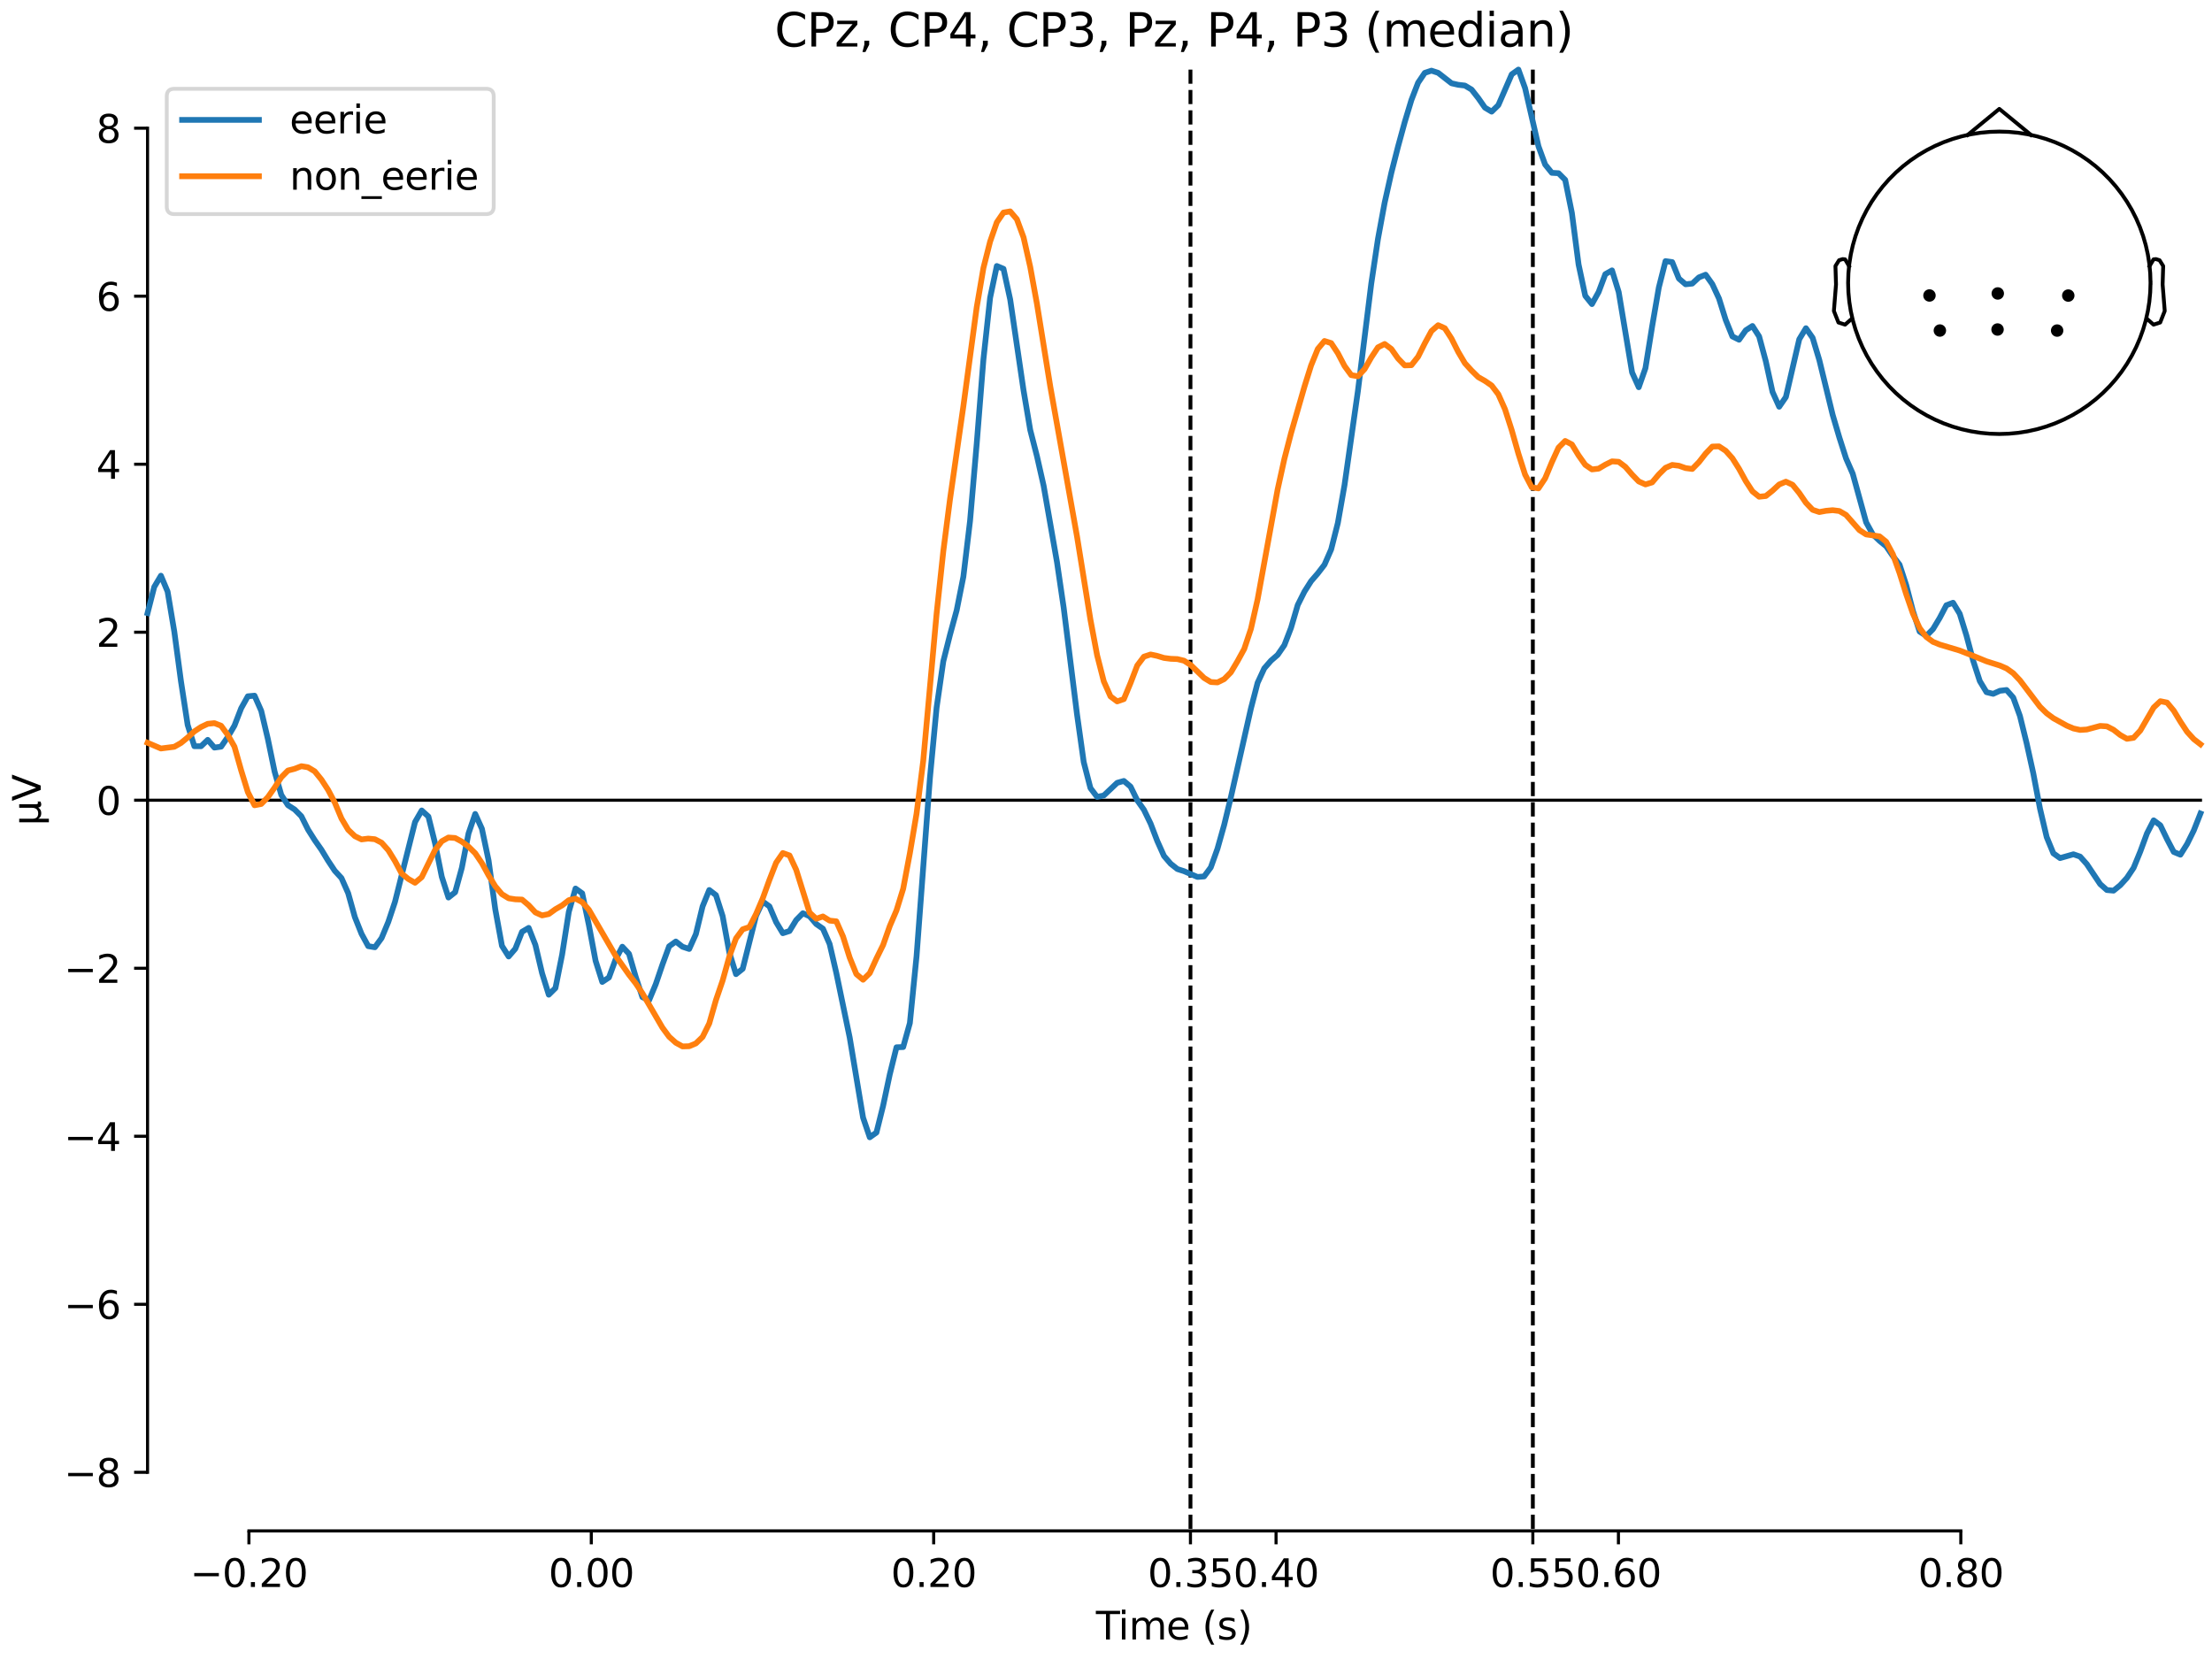 <?xml version="1.0" encoding="utf-8" standalone="no"?>
<!DOCTYPE svg PUBLIC "-//W3C//DTD SVG 1.1//EN"
  "http://www.w3.org/Graphics/SVG/1.1/DTD/svg11.dtd">
<svg xmlns:xlink="http://www.w3.org/1999/xlink" width="576pt" height="432pt" viewBox="0 0 576 432" xmlns="http://www.w3.org/2000/svg" version="1.1">
 <defs>
  <style type="text/css">*{stroke-linejoin: round; stroke-linecap: butt}</style>
 </defs>
 <g id="figure_1">
  <g id="patch_1">
   <path d="M 0 432 
L 576 432 
L 576 0 
L 0 0 
z
" style="fill: #ffffff"/>
  </g>
  <g id="axes_1">
   <g id="patch_2">
    <path d="M 38.421 398.644 
L 573 398.644 
L 573 18.118 
L 38.421 18.118 
L 38.421 398.644 
z
" style="fill: none; opacity: 0"/>
   </g>
   <g id="patch_3">
    <path d="M 38.421 383.385 
L 38.421 33.377 
" style="fill: none; stroke: #000000; stroke-width: 0.8; stroke-linejoin: miter; stroke-linecap: square"/>
   </g>
   <g id="LineCollection_1">
    <path d="M 309.994 18.118 
L 309.994 398.644 
" clip-path="url(#p9d64d74278)" style="fill: none; stroke-dasharray: 3.7,1.6; stroke-dashoffset: 0; stroke: #000000"/>
    <path d="M 399.148 18.118 
L 399.148 398.644 
" clip-path="url(#p9d64d74278)" style="fill: none; stroke-dasharray: 3.7,1.6; stroke-dashoffset: 0; stroke: #000000"/>
   </g>
   <g id="matplotlib.axis_1">
    <g id="xtick_1">
     <g id="line2d_1">
      <defs>
       <path id="macd18c0c69" d="M 0 0 
L 0 3.5 
" style="stroke: #000000; stroke-width: 0.8"/>
      </defs>
      <g>
       <use xlink:href="#macd18c0c69" x="64.819" y="398.644" style="stroke: #000000; stroke-width: 0.8"/>
      </g>
     </g>
     <g id="text_1">
      <!-- −0.20 -->
      <g transform="translate(49.496 413.242) scale(0.1 -0.1)">
       <defs>
        <path id="DejaVuSans-2212" d="M 678 2272 
L 4684 2272 
L 4684 1741 
L 678 1741 
L 678 2272 
z
" transform="scale(0.016)"/>
        <path id="DejaVuSans-30" d="M 2034 4250 
Q 1547 4250 1301 3770 
Q 1056 3291 1056 2328 
Q 1056 1369 1301 889 
Q 1547 409 2034 409 
Q 2525 409 2770 889 
Q 3016 1369 3016 2328 
Q 3016 3291 2770 3770 
Q 2525 4250 2034 4250 
z
M 2034 4750 
Q 2819 4750 3233 4129 
Q 3647 3509 3647 2328 
Q 3647 1150 3233 529 
Q 2819 -91 2034 -91 
Q 1250 -91 836 529 
Q 422 1150 422 2328 
Q 422 3509 836 4129 
Q 1250 4750 2034 4750 
z
" transform="scale(0.016)"/>
        <path id="DejaVuSans-2e" d="M 684 794 
L 1344 794 
L 1344 0 
L 684 0 
L 684 794 
z
" transform="scale(0.016)"/>
        <path id="DejaVuSans-32" d="M 1228 531 
L 3431 531 
L 3431 0 
L 469 0 
L 469 531 
Q 828 903 1448 1529 
Q 2069 2156 2228 2338 
Q 2531 2678 2651 2914 
Q 2772 3150 2772 3378 
Q 2772 3750 2511 3984 
Q 2250 4219 1831 4219 
Q 1534 4219 1204 4116 
Q 875 4013 500 3803 
L 500 4441 
Q 881 4594 1212 4672 
Q 1544 4750 1819 4750 
Q 2544 4750 2975 4387 
Q 3406 4025 3406 3419 
Q 3406 3131 3298 2873 
Q 3191 2616 2906 2266 
Q 2828 2175 2409 1742 
Q 1991 1309 1228 531 
z
" transform="scale(0.016)"/>
       </defs>
       <use xlink:href="#DejaVuSans-2212"/>
       <use xlink:href="#DejaVuSans-30" transform="translate(83.789 0)"/>
       <use xlink:href="#DejaVuSans-2e" transform="translate(147.412 0)"/>
       <use xlink:href="#DejaVuSans-32" transform="translate(179.199 0)"/>
       <use xlink:href="#DejaVuSans-30" transform="translate(242.822 0)"/>
      </g>
     </g>
    </g>
    <g id="xtick_2">
     <g id="line2d_2">
      <g>
       <use xlink:href="#macd18c0c69" x="153.973" y="398.644" style="stroke: #000000; stroke-width: 0.8"/>
      </g>
     </g>
     <g id="text_2">
      <!-- 0.00 -->
      <g transform="translate(142.84 413.242) scale(0.1 -0.1)">
       <use xlink:href="#DejaVuSans-30"/>
       <use xlink:href="#DejaVuSans-2e" transform="translate(63.623 0)"/>
       <use xlink:href="#DejaVuSans-30" transform="translate(95.41 0)"/>
       <use xlink:href="#DejaVuSans-30" transform="translate(159.033 0)"/>
      </g>
     </g>
    </g>
    <g id="xtick_3">
     <g id="line2d_3">
      <g>
       <use xlink:href="#macd18c0c69" x="243.128" y="398.644" style="stroke: #000000; stroke-width: 0.8"/>
      </g>
     </g>
     <g id="text_3">
      <!-- 0.20 -->
      <g transform="translate(231.995 413.242) scale(0.1 -0.1)">
       <use xlink:href="#DejaVuSans-30"/>
       <use xlink:href="#DejaVuSans-2e" transform="translate(63.623 0)"/>
       <use xlink:href="#DejaVuSans-32" transform="translate(95.41 0)"/>
       <use xlink:href="#DejaVuSans-30" transform="translate(159.033 0)"/>
      </g>
     </g>
    </g>
    <g id="xtick_4">
     <g id="line2d_4">
      <g>
       <use xlink:href="#macd18c0c69" x="309.994" y="398.644" style="stroke: #000000; stroke-width: 0.8"/>
      </g>
     </g>
     <g id="text_4">
      <!-- 0.35 -->
      <g transform="translate(298.861 413.242) scale(0.1 -0.1)">
       <defs>
        <path id="DejaVuSans-33" d="M 2597 2516 
Q 3050 2419 3304 2112 
Q 3559 1806 3559 1356 
Q 3559 666 3084 287 
Q 2609 -91 1734 -91 
Q 1441 -91 1130 -33 
Q 819 25 488 141 
L 488 750 
Q 750 597 1062 519 
Q 1375 441 1716 441 
Q 2309 441 2620 675 
Q 2931 909 2931 1356 
Q 2931 1769 2642 2001 
Q 2353 2234 1838 2234 
L 1294 2234 
L 1294 2753 
L 1863 2753 
Q 2328 2753 2575 2939 
Q 2822 3125 2822 3475 
Q 2822 3834 2567 4026 
Q 2313 4219 1838 4219 
Q 1578 4219 1281 4162 
Q 984 4106 628 3988 
L 628 4550 
Q 988 4650 1302 4700 
Q 1616 4750 1894 4750 
Q 2613 4750 3031 4423 
Q 3450 4097 3450 3541 
Q 3450 3153 3228 2886 
Q 3006 2619 2597 2516 
z
" transform="scale(0.016)"/>
        <path id="DejaVuSans-35" d="M 691 4666 
L 3169 4666 
L 3169 4134 
L 1269 4134 
L 1269 2991 
Q 1406 3038 1543 3061 
Q 1681 3084 1819 3084 
Q 2600 3084 3056 2656 
Q 3513 2228 3513 1497 
Q 3513 744 3044 326 
Q 2575 -91 1722 -91 
Q 1428 -91 1123 -41 
Q 819 9 494 109 
L 494 744 
Q 775 591 1075 516 
Q 1375 441 1709 441 
Q 2250 441 2565 725 
Q 2881 1009 2881 1497 
Q 2881 1984 2565 2268 
Q 2250 2553 1709 2553 
Q 1456 2553 1204 2497 
Q 953 2441 691 2322 
L 691 4666 
z
" transform="scale(0.016)"/>
       </defs>
       <use xlink:href="#DejaVuSans-30"/>
       <use xlink:href="#DejaVuSans-2e" transform="translate(63.623 0)"/>
       <use xlink:href="#DejaVuSans-33" transform="translate(95.41 0)"/>
       <use xlink:href="#DejaVuSans-35" transform="translate(159.033 0)"/>
      </g>
     </g>
    </g>
    <g id="xtick_5">
     <g id="line2d_5">
      <g>
       <use xlink:href="#macd18c0c69" x="332.282" y="398.644" style="stroke: #000000; stroke-width: 0.8"/>
      </g>
     </g>
     <g id="text_5">
      <!-- 0.40 -->
      <g transform="translate(321.15 413.242) scale(0.1 -0.1)">
       <defs>
        <path id="DejaVuSans-34" d="M 2419 4116 
L 825 1625 
L 2419 1625 
L 2419 4116 
z
M 2253 4666 
L 3047 4666 
L 3047 1625 
L 3713 1625 
L 3713 1100 
L 3047 1100 
L 3047 0 
L 2419 0 
L 2419 1100 
L 313 1100 
L 313 1709 
L 2253 4666 
z
" transform="scale(0.016)"/>
       </defs>
       <use xlink:href="#DejaVuSans-30"/>
       <use xlink:href="#DejaVuSans-2e" transform="translate(63.623 0)"/>
       <use xlink:href="#DejaVuSans-34" transform="translate(95.41 0)"/>
       <use xlink:href="#DejaVuSans-30" transform="translate(159.033 0)"/>
      </g>
     </g>
    </g>
    <g id="xtick_6">
     <g id="line2d_6">
      <g>
       <use xlink:href="#macd18c0c69" x="399.148" y="398.644" style="stroke: #000000; stroke-width: 0.8"/>
      </g>
     </g>
     <g id="text_6">
      <!-- 0.55 -->
      <g transform="translate(388.016 413.242) scale(0.1 -0.1)">
       <use xlink:href="#DejaVuSans-30"/>
       <use xlink:href="#DejaVuSans-2e" transform="translate(63.623 0)"/>
       <use xlink:href="#DejaVuSans-35" transform="translate(95.41 0)"/>
       <use xlink:href="#DejaVuSans-35" transform="translate(159.033 0)"/>
      </g>
     </g>
    </g>
    <g id="xtick_7">
     <g id="line2d_7">
      <g>
       <use xlink:href="#macd18c0c69" x="421.437" y="398.644" style="stroke: #000000; stroke-width: 0.8"/>
      </g>
     </g>
     <g id="text_7">
      <!-- 0.60 -->
      <g transform="translate(410.304 413.242) scale(0.1 -0.1)">
       <defs>
        <path id="DejaVuSans-36" d="M 2113 2584 
Q 1688 2584 1439 2293 
Q 1191 2003 1191 1497 
Q 1191 994 1439 701 
Q 1688 409 2113 409 
Q 2538 409 2786 701 
Q 3034 994 3034 1497 
Q 3034 2003 2786 2293 
Q 2538 2584 2113 2584 
z
M 3366 4563 
L 3366 3988 
Q 3128 4100 2886 4159 
Q 2644 4219 2406 4219 
Q 1781 4219 1451 3797 
Q 1122 3375 1075 2522 
Q 1259 2794 1537 2939 
Q 1816 3084 2150 3084 
Q 2853 3084 3261 2657 
Q 3669 2231 3669 1497 
Q 3669 778 3244 343 
Q 2819 -91 2113 -91 
Q 1303 -91 875 529 
Q 447 1150 447 2328 
Q 447 3434 972 4092 
Q 1497 4750 2381 4750 
Q 2619 4750 2861 4703 
Q 3103 4656 3366 4563 
z
" transform="scale(0.016)"/>
       </defs>
       <use xlink:href="#DejaVuSans-30"/>
       <use xlink:href="#DejaVuSans-2e" transform="translate(63.623 0)"/>
       <use xlink:href="#DejaVuSans-36" transform="translate(95.41 0)"/>
       <use xlink:href="#DejaVuSans-30" transform="translate(159.033 0)"/>
      </g>
     </g>
    </g>
    <g id="xtick_8">
     <g id="line2d_8">
      <g>
       <use xlink:href="#macd18c0c69" x="510.592" y="398.644" style="stroke: #000000; stroke-width: 0.8"/>
      </g>
     </g>
     <g id="text_8">
      <!-- 0.80 -->
      <g transform="translate(499.459 413.242) scale(0.1 -0.1)">
       <defs>
        <path id="DejaVuSans-38" d="M 2034 2216 
Q 1584 2216 1326 1975 
Q 1069 1734 1069 1313 
Q 1069 891 1326 650 
Q 1584 409 2034 409 
Q 2484 409 2743 651 
Q 3003 894 3003 1313 
Q 3003 1734 2745 1975 
Q 2488 2216 2034 2216 
z
M 1403 2484 
Q 997 2584 770 2862 
Q 544 3141 544 3541 
Q 544 4100 942 4425 
Q 1341 4750 2034 4750 
Q 2731 4750 3128 4425 
Q 3525 4100 3525 3541 
Q 3525 3141 3298 2862 
Q 3072 2584 2669 2484 
Q 3125 2378 3379 2068 
Q 3634 1759 3634 1313 
Q 3634 634 3220 271 
Q 2806 -91 2034 -91 
Q 1263 -91 848 271 
Q 434 634 434 1313 
Q 434 1759 690 2068 
Q 947 2378 1403 2484 
z
M 1172 3481 
Q 1172 3119 1398 2916 
Q 1625 2713 2034 2713 
Q 2441 2713 2670 2916 
Q 2900 3119 2900 3481 
Q 2900 3844 2670 4047 
Q 2441 4250 2034 4250 
Q 1625 4250 1398 4047 
Q 1172 3844 1172 3481 
z
" transform="scale(0.016)"/>
       </defs>
       <use xlink:href="#DejaVuSans-30"/>
       <use xlink:href="#DejaVuSans-2e" transform="translate(63.623 0)"/>
       <use xlink:href="#DejaVuSans-38" transform="translate(95.41 0)"/>
       <use xlink:href="#DejaVuSans-30" transform="translate(159.033 0)"/>
      </g>
     </g>
    </g>
    <g id="text_9">
     <!-- Time (s) -->
     <g transform="translate(285.381 426.92) scale(0.1 -0.1)">
      <defs>
       <path id="DejaVuSans-54" d="M -19 4666 
L 3928 4666 
L 3928 4134 
L 2272 4134 
L 2272 0 
L 1638 0 
L 1638 4134 
L -19 4134 
L -19 4666 
z
" transform="scale(0.016)"/>
       <path id="DejaVuSans-69" d="M 603 3500 
L 1178 3500 
L 1178 0 
L 603 0 
L 603 3500 
z
M 603 4863 
L 1178 4863 
L 1178 4134 
L 603 4134 
L 603 4863 
z
" transform="scale(0.016)"/>
       <path id="DejaVuSans-6d" d="M 3328 2828 
Q 3544 3216 3844 3400 
Q 4144 3584 4550 3584 
Q 5097 3584 5394 3201 
Q 5691 2819 5691 2113 
L 5691 0 
L 5113 0 
L 5113 2094 
Q 5113 2597 4934 2840 
Q 4756 3084 4391 3084 
Q 3944 3084 3684 2787 
Q 3425 2491 3425 1978 
L 3425 0 
L 2847 0 
L 2847 2094 
Q 2847 2600 2669 2842 
Q 2491 3084 2119 3084 
Q 1678 3084 1418 2786 
Q 1159 2488 1159 1978 
L 1159 0 
L 581 0 
L 581 3500 
L 1159 3500 
L 1159 2956 
Q 1356 3278 1631 3431 
Q 1906 3584 2284 3584 
Q 2666 3584 2933 3390 
Q 3200 3197 3328 2828 
z
" transform="scale(0.016)"/>
       <path id="DejaVuSans-65" d="M 3597 1894 
L 3597 1613 
L 953 1613 
Q 991 1019 1311 708 
Q 1631 397 2203 397 
Q 2534 397 2845 478 
Q 3156 559 3463 722 
L 3463 178 
Q 3153 47 2828 -22 
Q 2503 -91 2169 -91 
Q 1331 -91 842 396 
Q 353 884 353 1716 
Q 353 2575 817 3079 
Q 1281 3584 2069 3584 
Q 2775 3584 3186 3129 
Q 3597 2675 3597 1894 
z
M 3022 2063 
Q 3016 2534 2758 2815 
Q 2500 3097 2075 3097 
Q 1594 3097 1305 2825 
Q 1016 2553 972 2059 
L 3022 2063 
z
" transform="scale(0.016)"/>
       <path id="DejaVuSans-20" transform="scale(0.016)"/>
       <path id="DejaVuSans-28" d="M 1984 4856 
Q 1566 4138 1362 3434 
Q 1159 2731 1159 2009 
Q 1159 1288 1364 580 
Q 1569 -128 1984 -844 
L 1484 -844 
Q 1016 -109 783 600 
Q 550 1309 550 2009 
Q 550 2706 781 3412 
Q 1013 4119 1484 4856 
L 1984 4856 
z
" transform="scale(0.016)"/>
       <path id="DejaVuSans-73" d="M 2834 3397 
L 2834 2853 
Q 2591 2978 2328 3040 
Q 2066 3103 1784 3103 
Q 1356 3103 1142 2972 
Q 928 2841 928 2578 
Q 928 2378 1081 2264 
Q 1234 2150 1697 2047 
L 1894 2003 
Q 2506 1872 2764 1633 
Q 3022 1394 3022 966 
Q 3022 478 2636 193 
Q 2250 -91 1575 -91 
Q 1294 -91 989 -36 
Q 684 19 347 128 
L 347 722 
Q 666 556 975 473 
Q 1284 391 1588 391 
Q 1994 391 2212 530 
Q 2431 669 2431 922 
Q 2431 1156 2273 1281 
Q 2116 1406 1581 1522 
L 1381 1569 
Q 847 1681 609 1914 
Q 372 2147 372 2553 
Q 372 3047 722 3315 
Q 1072 3584 1716 3584 
Q 2034 3584 2315 3537 
Q 2597 3491 2834 3397 
z
" transform="scale(0.016)"/>
       <path id="DejaVuSans-29" d="M 513 4856 
L 1013 4856 
Q 1481 4119 1714 3412 
Q 1947 2706 1947 2009 
Q 1947 1309 1714 600 
Q 1481 -109 1013 -844 
L 513 -844 
Q 928 -128 1133 580 
Q 1338 1288 1338 2009 
Q 1338 2731 1133 3434 
Q 928 4138 513 4856 
z
" transform="scale(0.016)"/>
      </defs>
      <use xlink:href="#DejaVuSans-54"/>
      <use xlink:href="#DejaVuSans-69" transform="translate(57.959 0)"/>
      <use xlink:href="#DejaVuSans-6d" transform="translate(85.742 0)"/>
      <use xlink:href="#DejaVuSans-65" transform="translate(183.154 0)"/>
      <use xlink:href="#DejaVuSans-20" transform="translate(244.678 0)"/>
      <use xlink:href="#DejaVuSans-28" transform="translate(276.465 0)"/>
      <use xlink:href="#DejaVuSans-73" transform="translate(315.479 0)"/>
      <use xlink:href="#DejaVuSans-29" transform="translate(367.578 0)"/>
     </g>
    </g>
   </g>
   <g id="matplotlib.axis_2">
    <g id="ytick_1">
     <g id="line2d_9">
      <defs>
       <path id="mf5a72649bd" d="M 0 0 
L -3.5 0 
" style="stroke: #000000; stroke-width: 0.8"/>
      </defs>
      <g>
       <use xlink:href="#mf5a72649bd" x="38.421" y="383.385" style="stroke: #000000; stroke-width: 0.8"/>
      </g>
     </g>
     <g id="text_10">
      <!-- −8 -->
      <g transform="translate(16.678 387.184) scale(0.1 -0.1)">
       <use xlink:href="#DejaVuSans-2212"/>
       <use xlink:href="#DejaVuSans-38" transform="translate(83.789 0)"/>
      </g>
     </g>
    </g>
    <g id="ytick_2">
     <g id="line2d_10">
      <g>
       <use xlink:href="#mf5a72649bd" x="38.421" y="339.634" style="stroke: #000000; stroke-width: 0.8"/>
      </g>
     </g>
     <g id="text_11">
      <!-- −6 -->
      <g transform="translate(16.678 343.433) scale(0.1 -0.1)">
       <use xlink:href="#DejaVuSans-2212"/>
       <use xlink:href="#DejaVuSans-36" transform="translate(83.789 0)"/>
      </g>
     </g>
    </g>
    <g id="ytick_3">
     <g id="line2d_11">
      <g>
       <use xlink:href="#mf5a72649bd" x="38.421" y="295.883" style="stroke: #000000; stroke-width: 0.8"/>
      </g>
     </g>
     <g id="text_12">
      <!-- −4 -->
      <g transform="translate(16.678 299.682) scale(0.1 -0.1)">
       <use xlink:href="#DejaVuSans-2212"/>
       <use xlink:href="#DejaVuSans-34" transform="translate(83.789 0)"/>
      </g>
     </g>
    </g>
    <g id="ytick_4">
     <g id="line2d_12">
      <g>
       <use xlink:href="#mf5a72649bd" x="38.421" y="252.132" style="stroke: #000000; stroke-width: 0.8"/>
      </g>
     </g>
     <g id="text_13">
      <!-- −2 -->
      <g transform="translate(16.678 255.931) scale(0.1 -0.1)">
       <use xlink:href="#DejaVuSans-2212"/>
       <use xlink:href="#DejaVuSans-32" transform="translate(83.789 0)"/>
      </g>
     </g>
    </g>
    <g id="ytick_5">
     <g id="line2d_13">
      <g>
       <use xlink:href="#mf5a72649bd" x="38.421" y="208.381" style="stroke: #000000; stroke-width: 0.8"/>
      </g>
     </g>
     <g id="text_14">
      <!-- 0 -->
      <g transform="translate(25.058 212.18) scale(0.1 -0.1)">
       <use xlink:href="#DejaVuSans-30"/>
      </g>
     </g>
    </g>
    <g id="ytick_6">
     <g id="line2d_14">
      <g>
       <use xlink:href="#mf5a72649bd" x="38.421" y="164.63" style="stroke: #000000; stroke-width: 0.8"/>
      </g>
     </g>
     <g id="text_15">
      <!-- 2 -->
      <g transform="translate(25.058 168.429) scale(0.1 -0.1)">
       <use xlink:href="#DejaVuSans-32"/>
      </g>
     </g>
    </g>
    <g id="ytick_7">
     <g id="line2d_15">
      <g>
       <use xlink:href="#mf5a72649bd" x="38.421" y="120.879" style="stroke: #000000; stroke-width: 0.8"/>
      </g>
     </g>
     <g id="text_16">
      <!-- 4 -->
      <g transform="translate(25.058 124.678) scale(0.1 -0.1)">
       <use xlink:href="#DejaVuSans-34"/>
      </g>
     </g>
    </g>
    <g id="ytick_8">
     <g id="line2d_16">
      <g>
       <use xlink:href="#mf5a72649bd" x="38.421" y="77.128" style="stroke: #000000; stroke-width: 0.8"/>
      </g>
     </g>
     <g id="text_17">
      <!-- 6 -->
      <g transform="translate(25.058 80.927) scale(0.1 -0.1)">
       <use xlink:href="#DejaVuSans-36"/>
      </g>
     </g>
    </g>
    <g id="ytick_9">
     <g id="line2d_17">
      <g>
       <use xlink:href="#mf5a72649bd" x="38.421" y="33.377" style="stroke: #000000; stroke-width: 0.8"/>
      </g>
     </g>
     <g id="text_18">
      <!-- 8 -->
      <g transform="translate(25.058 37.176) scale(0.1 -0.1)">
       <use xlink:href="#DejaVuSans-38"/>
      </g>
     </g>
    </g>
    <g id="text_19">
     <!-- µV -->
     <g transform="translate(10.599 214.982) rotate(-90) scale(0.1 -0.1)">
      <defs>
       <path id="DejaVuSans-b5" d="M 544 -1331 
L 544 3500 
L 1119 3500 
L 1119 1325 
Q 1119 872 1334 640 
Q 1550 409 1972 409 
Q 2434 409 2667 671 
Q 2900 934 2900 1459 
L 2900 3500 
L 3475 3500 
L 3475 806 
Q 3475 619 3529 530 
Q 3584 441 3700 441 
Q 3728 441 3778 458 
Q 3828 475 3916 513 
L 3916 50 
Q 3788 -22 3673 -56 
Q 3559 -91 3450 -91 
Q 3234 -91 3106 31 
Q 2978 153 2931 403 
Q 2775 156 2548 32 
Q 2322 -91 2016 -91 
Q 1697 -91 1473 31 
Q 1250 153 1119 397 
L 1119 -1331 
L 544 -1331 
z
" transform="scale(0.016)"/>
       <path id="DejaVuSans-56" d="M 1831 0 
L 50 4666 
L 709 4666 
L 2188 738 
L 3669 4666 
L 4325 4666 
L 2547 0 
L 1831 0 
z
" transform="scale(0.016)"/>
      </defs>
      <use xlink:href="#DejaVuSans-b5"/>
      <use xlink:href="#DejaVuSans-56" transform="translate(63.623 0)"/>
     </g>
    </g>
   </g>
   <g id="patch_4">
    <path d="M 64.819 398.644 
L 510.592 398.644 
" style="fill: none; stroke: #000000; stroke-width: 0.8; stroke-linejoin: miter; stroke-linecap: square"/>
   </g>
   <g id="patch_5">
    <path d="M 38.421 208.381 
L 573 208.381 
" style="fill: none; stroke: #000000; stroke-width: 0.8; stroke-linejoin: miter; stroke-linecap: square"/>
   </g>
   <g id="text_20">
    <!-- CPz, CP4, CP3, Pz, P4, P3 (median) -->
    <g transform="translate(201.717 12.118) scale(0.12 -0.12)">
     <defs>
      <path id="DejaVuSans-43" d="M 4122 4306 
L 4122 3641 
Q 3803 3938 3442 4084 
Q 3081 4231 2675 4231 
Q 1875 4231 1450 3742 
Q 1025 3253 1025 2328 
Q 1025 1406 1450 917 
Q 1875 428 2675 428 
Q 3081 428 3442 575 
Q 3803 722 4122 1019 
L 4122 359 
Q 3791 134 3420 21 
Q 3050 -91 2638 -91 
Q 1578 -91 968 557 
Q 359 1206 359 2328 
Q 359 3453 968 4101 
Q 1578 4750 2638 4750 
Q 3056 4750 3426 4639 
Q 3797 4528 4122 4306 
z
" transform="scale(0.016)"/>
      <path id="DejaVuSans-50" d="M 1259 4147 
L 1259 2394 
L 2053 2394 
Q 2494 2394 2734 2622 
Q 2975 2850 2975 3272 
Q 2975 3691 2734 3919 
Q 2494 4147 2053 4147 
L 1259 4147 
z
M 628 4666 
L 2053 4666 
Q 2838 4666 3239 4311 
Q 3641 3956 3641 3272 
Q 3641 2581 3239 2228 
Q 2838 1875 2053 1875 
L 1259 1875 
L 1259 0 
L 628 0 
L 628 4666 
z
" transform="scale(0.016)"/>
      <path id="DejaVuSans-7a" d="M 353 3500 
L 3084 3500 
L 3084 2975 
L 922 459 
L 3084 459 
L 3084 0 
L 275 0 
L 275 525 
L 2438 3041 
L 353 3041 
L 353 3500 
z
" transform="scale(0.016)"/>
      <path id="DejaVuSans-2c" d="M 750 794 
L 1409 794 
L 1409 256 
L 897 -744 
L 494 -744 
L 750 256 
L 750 794 
z
" transform="scale(0.016)"/>
      <path id="DejaVuSans-64" d="M 2906 2969 
L 2906 4863 
L 3481 4863 
L 3481 0 
L 2906 0 
L 2906 525 
Q 2725 213 2448 61 
Q 2172 -91 1784 -91 
Q 1150 -91 751 415 
Q 353 922 353 1747 
Q 353 2572 751 3078 
Q 1150 3584 1784 3584 
Q 2172 3584 2448 3432 
Q 2725 3281 2906 2969 
z
M 947 1747 
Q 947 1113 1208 752 
Q 1469 391 1925 391 
Q 2381 391 2643 752 
Q 2906 1113 2906 1747 
Q 2906 2381 2643 2742 
Q 2381 3103 1925 3103 
Q 1469 3103 1208 2742 
Q 947 2381 947 1747 
z
" transform="scale(0.016)"/>
      <path id="DejaVuSans-61" d="M 2194 1759 
Q 1497 1759 1228 1600 
Q 959 1441 959 1056 
Q 959 750 1161 570 
Q 1363 391 1709 391 
Q 2188 391 2477 730 
Q 2766 1069 2766 1631 
L 2766 1759 
L 2194 1759 
z
M 3341 1997 
L 3341 0 
L 2766 0 
L 2766 531 
Q 2569 213 2275 61 
Q 1981 -91 1556 -91 
Q 1019 -91 701 211 
Q 384 513 384 1019 
Q 384 1609 779 1909 
Q 1175 2209 1959 2209 
L 2766 2209 
L 2766 2266 
Q 2766 2663 2505 2880 
Q 2244 3097 1772 3097 
Q 1472 3097 1187 3025 
Q 903 2953 641 2809 
L 641 3341 
Q 956 3463 1253 3523 
Q 1550 3584 1831 3584 
Q 2591 3584 2966 3190 
Q 3341 2797 3341 1997 
z
" transform="scale(0.016)"/>
      <path id="DejaVuSans-6e" d="M 3513 2113 
L 3513 0 
L 2938 0 
L 2938 2094 
Q 2938 2591 2744 2837 
Q 2550 3084 2163 3084 
Q 1697 3084 1428 2787 
Q 1159 2491 1159 1978 
L 1159 0 
L 581 0 
L 581 3500 
L 1159 3500 
L 1159 2956 
Q 1366 3272 1645 3428 
Q 1925 3584 2291 3584 
Q 2894 3584 3203 3211 
Q 3513 2838 3513 2113 
z
" transform="scale(0.016)"/>
     </defs>
     <use xlink:href="#DejaVuSans-43"/>
     <use xlink:href="#DejaVuSans-50" transform="translate(69.824 0)"/>
     <use xlink:href="#DejaVuSans-7a" transform="translate(130.127 0)"/>
     <use xlink:href="#DejaVuSans-2c" transform="translate(182.617 0)"/>
     <use xlink:href="#DejaVuSans-20" transform="translate(214.404 0)"/>
     <use xlink:href="#DejaVuSans-43" transform="translate(246.191 0)"/>
     <use xlink:href="#DejaVuSans-50" transform="translate(316.016 0)"/>
     <use xlink:href="#DejaVuSans-34" transform="translate(376.318 0)"/>
     <use xlink:href="#DejaVuSans-2c" transform="translate(439.941 0)"/>
     <use xlink:href="#DejaVuSans-20" transform="translate(471.729 0)"/>
     <use xlink:href="#DejaVuSans-43" transform="translate(503.516 0)"/>
     <use xlink:href="#DejaVuSans-50" transform="translate(573.34 0)"/>
     <use xlink:href="#DejaVuSans-33" transform="translate(633.643 0)"/>
     <use xlink:href="#DejaVuSans-2c" transform="translate(697.266 0)"/>
     <use xlink:href="#DejaVuSans-20" transform="translate(729.053 0)"/>
     <use xlink:href="#DejaVuSans-50" transform="translate(760.84 0)"/>
     <use xlink:href="#DejaVuSans-7a" transform="translate(821.143 0)"/>
     <use xlink:href="#DejaVuSans-2c" transform="translate(873.633 0)"/>
     <use xlink:href="#DejaVuSans-20" transform="translate(905.42 0)"/>
     <use xlink:href="#DejaVuSans-50" transform="translate(937.207 0)"/>
     <use xlink:href="#DejaVuSans-34" transform="translate(997.51 0)"/>
     <use xlink:href="#DejaVuSans-2c" transform="translate(1061.133 0)"/>
     <use xlink:href="#DejaVuSans-20" transform="translate(1092.92 0)"/>
     <use xlink:href="#DejaVuSans-50" transform="translate(1124.707 0)"/>
     <use xlink:href="#DejaVuSans-33" transform="translate(1185.01 0)"/>
     <use xlink:href="#DejaVuSans-20" transform="translate(1248.633 0)"/>
     <use xlink:href="#DejaVuSans-28" transform="translate(1280.42 0)"/>
     <use xlink:href="#DejaVuSans-6d" transform="translate(1319.434 0)"/>
     <use xlink:href="#DejaVuSans-65" transform="translate(1416.846 0)"/>
     <use xlink:href="#DejaVuSans-64" transform="translate(1478.369 0)"/>
     <use xlink:href="#DejaVuSans-69" transform="translate(1541.846 0)"/>
     <use xlink:href="#DejaVuSans-61" transform="translate(1569.629 0)"/>
     <use xlink:href="#DejaVuSans-6e" transform="translate(1630.908 0)"/>
     <use xlink:href="#DejaVuSans-29" transform="translate(1694.287 0)"/>
    </g>
   </g>
   <g id="legend_1">
    <g id="patch_6">
     <path d="M 45.421 55.753 
L 126.563 55.753 
Q 128.563 55.753 128.563 53.753 
L 128.563 25.118 
Q 128.563 23.118 126.563 23.118 
L 45.421 23.118 
Q 43.421 23.118 43.421 25.118 
L 43.421 53.753 
Q 43.421 55.753 45.421 55.753 
z
" style="fill: #ffffff; opacity: 0.8; stroke: #cccccc; stroke-linejoin: miter"/>
    </g>
    <g id="line2d_18">
     <path d="M 47.421 31.217 
L 57.421 31.217 
L 67.421 31.217 
" style="fill: none; stroke: #1f77b4; stroke-width: 1.5; stroke-linecap: square"/>
    </g>
    <g id="text_21">
     <!-- eerie -->
     <g transform="translate(75.421 34.717) scale(0.1 -0.1)">
      <defs>
       <path id="DejaVuSans-72" d="M 2631 2963 
Q 2534 3019 2420 3045 
Q 2306 3072 2169 3072 
Q 1681 3072 1420 2755 
Q 1159 2438 1159 1844 
L 1159 0 
L 581 0 
L 581 3500 
L 1159 3500 
L 1159 2956 
Q 1341 3275 1631 3429 
Q 1922 3584 2338 3584 
Q 2397 3584 2469 3576 
Q 2541 3569 2628 3553 
L 2631 2963 
z
" transform="scale(0.016)"/>
      </defs>
      <use xlink:href="#DejaVuSans-65"/>
      <use xlink:href="#DejaVuSans-65" transform="translate(61.523 0)"/>
      <use xlink:href="#DejaVuSans-72" transform="translate(123.047 0)"/>
      <use xlink:href="#DejaVuSans-69" transform="translate(164.16 0)"/>
      <use xlink:href="#DejaVuSans-65" transform="translate(191.943 0)"/>
     </g>
    </g>
    <g id="line2d_19">
     <path d="M 47.421 45.895 
L 57.421 45.895 
L 67.421 45.895 
" style="fill: none; stroke: #ff7f0e; stroke-width: 1.5; stroke-linecap: square"/>
    </g>
    <g id="text_22">
     <!-- non_eerie -->
     <g transform="translate(75.421 49.395) scale(0.1 -0.1)">
      <defs>
       <path id="DejaVuSans-6f" d="M 1959 3097 
Q 1497 3097 1228 2736 
Q 959 2375 959 1747 
Q 959 1119 1226 758 
Q 1494 397 1959 397 
Q 2419 397 2687 759 
Q 2956 1122 2956 1747 
Q 2956 2369 2687 2733 
Q 2419 3097 1959 3097 
z
M 1959 3584 
Q 2709 3584 3137 3096 
Q 3566 2609 3566 1747 
Q 3566 888 3137 398 
Q 2709 -91 1959 -91 
Q 1206 -91 779 398 
Q 353 888 353 1747 
Q 353 2609 779 3096 
Q 1206 3584 1959 3584 
z
" transform="scale(0.016)"/>
       <path id="DejaVuSans-5f" d="M 3263 -1063 
L 3263 -1509 
L -63 -1509 
L -63 -1063 
L 3263 -1063 
z
" transform="scale(0.016)"/>
      </defs>
      <use xlink:href="#DejaVuSans-6e"/>
      <use xlink:href="#DejaVuSans-6f" transform="translate(63.379 0)"/>
      <use xlink:href="#DejaVuSans-6e" transform="translate(124.561 0)"/>
      <use xlink:href="#DejaVuSans-5f" transform="translate(187.939 0)"/>
      <use xlink:href="#DejaVuSans-65" transform="translate(237.939 0)"/>
      <use xlink:href="#DejaVuSans-65" transform="translate(299.463 0)"/>
      <use xlink:href="#DejaVuSans-72" transform="translate(360.986 0)"/>
      <use xlink:href="#DejaVuSans-69" transform="translate(402.1 0)"/>
      <use xlink:href="#DejaVuSans-65" transform="translate(429.883 0)"/>
     </g>
    </g>
   </g>
   <g id="line2d_20">
    <path d="M 38.421 159.654 
L 40.162 152.841 
L 41.903 149.908 
L 43.644 154.048 
L 45.386 164.456 
L 47.127 177.424 
L 48.868 188.775 
L 50.61 194.308 
L 52.351 194.315 
L 54.092 192.658 
L 55.834 194.67 
L 57.575 194.43 
L 59.316 191.915 
L 61.057 188.946 
L 62.799 184.435 
L 64.54 181.312 
L 66.281 181.151 
L 68.023 185.094 
L 69.764 192.495 
L 71.505 200.925 
L 73.247 206.991 
L 74.988 209.679 
L 76.729 210.796 
L 78.47 212.543 
L 80.212 216.022 
L 81.953 218.778 
L 83.694 221.26 
L 85.436 224.129 
L 87.177 226.751 
L 88.918 228.645 
L 90.66 232.572 
L 92.401 238.797 
L 94.142 243.17 
L 95.883 246.375 
L 97.625 246.667 
L 99.366 244.271 
L 101.107 240.084 
L 102.849 234.859 
L 108.073 214.062 
L 109.814 211.045 
L 111.555 212.622 
L 113.296 219.619 
L 115.038 228.307 
L 116.779 233.715 
L 118.52 232.333 
L 120.262 225.984 
L 122.003 217.022 
L 123.744 211.951 
L 125.486 215.8 
L 127.227 224.062 
L 128.968 236.789 
L 130.709 246.305 
L 132.451 249.066 
L 134.192 247.048 
L 135.933 242.639 
L 137.675 241.618 
L 139.416 246.062 
L 141.157 253.437 
L 142.899 259.016 
L 144.64 257.285 
L 146.381 248.549 
L 148.122 237.433 
L 149.864 231.368 
L 151.605 232.616 
L 153.346 240.901 
L 155.088 250.186 
L 156.829 255.698 
L 158.57 254.538 
L 160.312 249.801 
L 162.053 246.52 
L 163.794 248.371 
L 165.535 254.356 
L 167.277 259.647 
L 169.018 260.465 
L 170.759 256.274 
L 172.501 251.167 
L 174.242 246.411 
L 175.983 245.167 
L 177.725 246.529 
L 179.466 247.108 
L 181.207 243.237 
L 182.948 236.037 
L 184.69 231.753 
L 186.431 233.087 
L 188.172 238.543 
L 189.914 248.033 
L 191.655 253.669 
L 193.396 252.277 
L 196.879 238.449 
L 198.62 234.756 
L 200.361 236.018 
L 202.103 240.116 
L 203.844 243.003 
L 205.585 242.439 
L 207.327 239.583 
L 209.068 237.808 
L 210.809 238.587 
L 212.551 240.618 
L 214.292 241.83 
L 216.033 245.817 
L 217.774 253.355 
L 221.257 270.159 
L 224.74 291.028 
L 226.481 296.152 
L 228.222 294.914 
L 229.964 287.924 
L 231.705 279.742 
L 233.446 272.709 
L 235.187 272.65 
L 236.929 266.396 
L 238.67 248.997 
L 242.153 202.58 
L 243.894 184.244 
L 245.635 172.205 
L 247.377 165.299 
L 249.118 158.916 
L 250.859 150.176 
L 252.6 135.631 
L 254.342 115.471 
L 256.083 93.584 
L 257.824 77.535 
L 259.566 69.266 
L 261.307 69.995 
L 263.048 77.97 
L 266.531 101.66 
L 268.272 111.978 
L 270.013 118.753 
L 271.755 126.464 
L 275.237 146.377 
L 276.979 158.228 
L 280.461 186.059 
L 282.203 198.454 
L 283.944 205.207 
L 285.685 207.517 
L 287.427 207.145 
L 290.909 203.844 
L 292.65 203.356 
L 294.392 204.832 
L 296.133 208.393 
L 297.874 210.866 
L 299.616 214.467 
L 301.357 219.008 
L 303.098 222.891 
L 304.84 224.915 
L 306.581 226.297 
L 308.322 226.853 
L 311.805 228.354 
L 313.546 228.224 
L 315.287 225.869 
L 317.029 220.997 
L 318.77 214.816 
L 320.511 207.621 
L 325.735 184.5 
L 327.476 177.807 
L 329.218 174.029 
L 330.959 172.035 
L 332.7 170.524 
L 334.442 167.996 
L 336.183 163.481 
L 337.924 157.557 
L 339.666 154.067 
L 341.407 151.326 
L 343.148 149.311 
L 344.889 147.051 
L 346.631 143.068 
L 348.372 136.195 
L 350.113 126.305 
L 353.596 101.838 
L 357.079 73.825 
L 358.82 62.214 
L 360.561 52.778 
L 362.302 45.007 
L 364.044 38.175 
L 365.785 31.809 
L 367.526 26.044 
L 369.268 21.541 
L 371.009 18.973 
L 372.75 18.397 
L 374.492 18.965 
L 377.974 21.686 
L 379.715 22.079 
L 381.457 22.279 
L 383.198 23.32 
L 384.939 25.539 
L 386.681 28.037 
L 388.422 29.073 
L 390.163 27.383 
L 393.646 19.362 
L 395.387 18.118 
L 397.128 22.939 
L 400.611 38.083 
L 402.352 42.846 
L 404.094 45.004 
L 405.835 45.103 
L 407.576 46.84 
L 409.318 55.458 
L 411.059 68.872 
L 412.8 77.025 
L 414.541 79.184 
L 416.283 76.033 
L 418.024 71.388 
L 419.765 70.407 
L 421.507 76.051 
L 424.989 96.982 
L 426.731 100.833 
L 428.472 95.866 
L 430.213 85.016 
L 431.954 74.868 
L 433.696 67.996 
L 435.437 68.245 
L 437.178 72.539 
L 438.92 74.025 
L 440.661 73.844 
L 442.402 72.226 
L 444.144 71.53 
L 445.885 73.987 
L 447.626 77.735 
L 449.367 83.296 
L 451.109 87.607 
L 452.85 88.469 
L 454.591 86.009 
L 456.333 84.883 
L 458.074 87.607 
L 459.815 94.083 
L 461.557 102.049 
L 463.298 105.914 
L 465.039 103.388 
L 468.522 88.344 
L 470.263 85.465 
L 472.004 87.963 
L 473.746 93.756 
L 477.228 108.05 
L 478.97 113.944 
L 480.711 119.375 
L 482.452 123.361 
L 485.935 135.996 
L 487.676 139.165 
L 489.417 140.825 
L 491.159 142.252 
L 492.9 144.792 
L 494.641 147.032 
L 496.383 152.391 
L 498.124 159.101 
L 499.865 164.46 
L 501.606 165.586 
L 503.348 163.819 
L 505.089 160.922 
L 506.83 157.602 
L 508.572 156.95 
L 510.313 159.825 
L 512.054 165.476 
L 513.796 172.005 
L 515.537 177.352 
L 517.278 180.238 
L 519.019 180.671 
L 520.761 179.879 
L 522.502 179.672 
L 524.243 181.637 
L 525.985 186.431 
L 527.726 193.507 
L 529.467 201.393 
L 531.209 210.566 
L 532.95 217.971 
L 534.691 222.202 
L 536.432 223.443 
L 539.915 222.453 
L 541.656 223.054 
L 543.398 225.013 
L 546.88 230.216 
L 548.622 231.762 
L 550.363 231.923 
L 552.104 230.51 
L 553.845 228.601 
L 555.587 225.988 
L 557.328 221.742 
L 559.069 217.011 
L 560.811 213.615 
L 562.552 214.911 
L 564.293 218.517 
L 566.035 221.84 
L 567.776 222.564 
L 569.517 219.787 
L 571.258 216.251 
L 573 211.832 
L 573 211.832 
" style="fill: none; stroke: #1f77b4; stroke-width: 1.5; stroke-linecap: square"/>
   </g>
   <g id="line2d_21">
    <path d="M 38.421 193.419 
L 41.903 194.904 
L 45.386 194.461 
L 47.127 193.467 
L 48.868 192.044 
L 50.61 190.453 
L 52.351 189.305 
L 54.092 188.483 
L 55.834 188.303 
L 57.575 188.985 
L 59.316 191.374 
L 61.057 194.436 
L 62.799 200.605 
L 64.54 206.265 
L 66.281 209.691 
L 68.023 209.352 
L 69.764 207.564 
L 71.505 205.096 
L 73.247 202.405 
L 74.988 200.643 
L 76.729 200.193 
L 78.47 199.514 
L 80.212 199.807 
L 81.953 200.856 
L 83.694 203.004 
L 85.436 205.683 
L 87.177 208.983 
L 88.918 213.133 
L 90.66 216.062 
L 92.401 217.731 
L 94.142 218.58 
L 95.883 218.366 
L 97.625 218.531 
L 99.366 219.436 
L 101.107 221.386 
L 102.849 224.213 
L 104.59 227.463 
L 106.331 228.88 
L 108.073 229.87 
L 109.814 228.413 
L 113.296 221.32 
L 115.038 219.059 
L 116.779 218.09 
L 118.52 218.212 
L 120.262 219.154 
L 122.003 220.468 
L 123.744 222.181 
L 125.486 224.756 
L 127.227 227.931 
L 128.968 230.794 
L 130.709 232.849 
L 132.451 233.911 
L 134.192 234.18 
L 135.933 234.249 
L 137.675 235.721 
L 139.416 237.593 
L 141.157 238.372 
L 142.899 238.012 
L 144.64 236.751 
L 146.381 235.754 
L 148.122 234.404 
L 149.864 234.004 
L 151.605 234.909 
L 153.346 236.903 
L 160.312 248.893 
L 163.794 253.822 
L 165.535 256.058 
L 167.277 258.642 
L 172.501 267.604 
L 174.242 269.968 
L 175.983 271.525 
L 177.725 272.484 
L 179.466 272.433 
L 181.207 271.703 
L 182.948 270.017 
L 184.69 266.502 
L 186.431 260.427 
L 188.172 255.333 
L 189.914 249.088 
L 191.655 244.358 
L 193.396 241.993 
L 195.138 241.401 
L 196.879 238.004 
L 198.62 233.92 
L 200.361 229.119 
L 202.103 224.648 
L 203.844 222.129 
L 205.585 222.753 
L 207.327 226.488 
L 210.809 237.633 
L 212.551 239.244 
L 214.292 238.643 
L 216.033 239.728 
L 217.774 239.91 
L 219.516 243.849 
L 221.257 249.357 
L 222.998 253.662 
L 224.74 255.119 
L 226.481 253.406 
L 228.222 249.598 
L 229.964 246.06 
L 231.705 241.126 
L 233.446 237.059 
L 235.187 231.424 
L 236.929 222.174 
L 238.67 211.869 
L 240.411 198.104 
L 243.894 159.762 
L 245.635 143.529 
L 247.377 130.02 
L 250.859 105.77 
L 254.342 79.968 
L 256.083 69.776 
L 257.824 62.907 
L 259.566 57.894 
L 261.307 55.35 
L 263.048 55.044 
L 264.79 57.085 
L 266.531 61.81 
L 268.272 69.523 
L 270.013 79.084 
L 273.496 100.67 
L 280.461 139.73 
L 283.944 161.327 
L 285.685 170.618 
L 287.427 177.435 
L 289.168 181.34 
L 290.909 182.646 
L 292.65 182.046 
L 294.392 177.853 
L 296.133 173.304 
L 297.874 170.997 
L 299.616 170.423 
L 301.357 170.799 
L 303.098 171.326 
L 304.84 171.551 
L 306.581 171.623 
L 308.322 172.044 
L 310.063 173.166 
L 313.546 176.537 
L 315.287 177.595 
L 317.029 177.698 
L 318.77 176.845 
L 320.511 175.082 
L 322.253 172.158 
L 323.994 168.984 
L 325.735 163.766 
L 327.476 156.081 
L 332.7 127.413 
L 334.442 119.522 
L 336.183 112.805 
L 339.666 100.703 
L 341.407 95.156 
L 343.148 90.87 
L 344.889 88.794 
L 346.631 89.34 
L 348.372 91.97 
L 350.113 95.298 
L 351.855 97.68 
L 353.596 97.98 
L 355.337 96.111 
L 357.079 93.076 
L 358.82 90.449 
L 360.561 89.57 
L 362.302 90.865 
L 364.044 93.342 
L 365.785 95.147 
L 367.526 95.09 
L 369.268 92.891 
L 371.009 89.412 
L 372.75 86.202 
L 374.492 84.683 
L 376.233 85.474 
L 377.974 88.17 
L 379.715 91.628 
L 381.457 94.576 
L 383.198 96.493 
L 384.939 98.2 
L 386.681 99.187 
L 388.422 100.385 
L 390.163 102.676 
L 391.905 106.584 
L 393.646 112.003 
L 395.387 118.122 
L 397.128 123.575 
L 398.87 126.898 
L 400.611 127.169 
L 402.352 124.556 
L 404.094 120.375 
L 405.835 116.571 
L 407.576 114.821 
L 409.318 115.733 
L 411.059 118.584 
L 412.8 121.042 
L 414.541 122.232 
L 416.283 122.034 
L 418.024 121.002 
L 419.765 120.137 
L 421.507 120.254 
L 423.248 121.564 
L 424.989 123.572 
L 426.731 125.369 
L 428.472 126.144 
L 430.213 125.614 
L 431.954 123.545 
L 433.696 121.821 
L 435.437 121.064 
L 437.178 121.277 
L 438.92 121.89 
L 440.661 122.122 
L 442.402 120.34 
L 444.144 118.117 
L 445.885 116.286 
L 447.626 116.233 
L 449.367 117.376 
L 451.109 119.322 
L 452.85 122.085 
L 454.591 125.264 
L 456.333 127.949 
L 458.074 129.349 
L 459.815 129.16 
L 461.557 127.769 
L 463.298 126.155 
L 465.039 125.428 
L 466.78 126.233 
L 468.522 128.375 
L 470.263 130.918 
L 472.004 132.755 
L 473.746 133.333 
L 475.487 133.013 
L 477.228 132.852 
L 478.97 133.07 
L 480.711 134.084 
L 484.193 138.045 
L 485.935 139.165 
L 489.417 139.664 
L 491.159 141.071 
L 492.9 144.326 
L 494.641 149.213 
L 496.383 154.756 
L 498.124 159.789 
L 499.865 163.536 
L 501.606 165.864 
L 503.348 167.134 
L 505.089 167.839 
L 510.313 169.403 
L 513.796 170.771 
L 517.278 172.203 
L 520.761 173.303 
L 522.502 174.063 
L 524.243 175.304 
L 525.985 177.148 
L 531.209 184.034 
L 532.95 185.739 
L 534.691 187.022 
L 538.174 188.955 
L 539.915 189.692 
L 541.656 190.075 
L 543.398 189.965 
L 546.88 189.028 
L 548.622 189.139 
L 550.363 190.038 
L 552.104 191.394 
L 553.845 192.383 
L 555.587 192.121 
L 557.328 190.234 
L 560.811 184.235 
L 562.552 182.592 
L 564.293 182.948 
L 566.035 185.046 
L 567.776 187.922 
L 569.517 190.559 
L 571.258 192.466 
L 573 193.815 
L 573 193.815 
" style="fill: none; stroke: #ff7f0e; stroke-width: 1.5; stroke-linecap: square"/>
   </g>
  </g>
  <g id="axes_2">
   <g id="PathCollection_1">
    <defs>
     <path id="C0_0_ebe4490d24" d="M 0 1.118 
C 0.297 1.118 0.581 1 0.791 0.791 
C 1 0.581 1.118 0.297 1.118 -0 
C 1.118 -0.297 1 -0.581 0.791 -0.791 
C 0.581 -1 0.297 -1.118 0 -1.118 
C -0.297 -1.118 -0.581 -1 -0.791 -0.791 
C -1 -0.581 -1.118 -0.297 -1.118 0 
C -1.118 0.297 -1 0.581 -0.791 0.791 
C -0.581 1 -0.297 1.118 0 1.118 
z
"/>
    </defs>
    <g clip-path="url(#p08f0c44772)">
     <use xlink:href="#C0_0_ebe4490d24" x="520.215" y="76.415" style="stroke: #000000"/>
    </g>
    <g clip-path="url(#p08f0c44772)">
     <use xlink:href="#C0_0_ebe4490d24" x="538.574" y="76.965" style="stroke: #000000"/>
    </g>
    <g clip-path="url(#p08f0c44772)">
     <use xlink:href="#C0_0_ebe4490d24" x="502.429" y="76.942" style="stroke: #000000"/>
    </g>
    <g clip-path="url(#p08f0c44772)">
     <use xlink:href="#C0_0_ebe4490d24" x="505.138" y="86.072" style="stroke: #000000"/>
    </g>
    <g clip-path="url(#p08f0c44772)">
     <use xlink:href="#C0_0_ebe4490d24" x="535.673" y="86.081" style="stroke: #000000"/>
    </g>
    <g clip-path="url(#p08f0c44772)">
     <use xlink:href="#C0_0_ebe4490d24" x="520.158" y="85.804" style="stroke: #000000"/>
    </g>
   </g>
   <g id="matplotlib.axis_3"/>
   <g id="matplotlib.axis_4"/>
   <g id="line2d_22">
    <path d="M 559.991 73.637 
L 559.913 71.165 
L 559.681 68.702 
L 559.294 66.259 
L 558.754 63.845 
L 558.064 61.47 
L 557.226 59.143 
L 556.244 56.873 
L 555.121 54.669 
L 553.862 52.54 
L 552.471 50.494 
L 550.955 48.539 
L 549.32 46.684 
L 547.571 44.935 
L 545.715 43.299 
L 543.761 41.783 
L 541.715 40.393 
L 539.586 39.134 
L 537.382 38.011 
L 535.112 37.028 
L 532.785 36.191 
L 530.409 35.5 
L 527.995 34.961 
L 525.552 34.574 
L 523.09 34.341 
L 520.618 34.263 
L 518.145 34.341 
L 515.683 34.574 
L 513.24 34.961 
L 510.826 35.5 
L 508.451 36.191 
L 506.123 37.028 
L 503.853 38.011 
L 501.649 39.134 
L 499.52 40.393 
L 497.474 41.783 
L 495.52 43.299 
L 493.665 44.935 
L 491.916 46.684 
L 490.28 48.539 
L 488.764 50.494 
L 487.373 52.54 
L 486.114 54.669 
L 484.991 56.873 
L 484.009 59.143 
L 483.171 61.47 
L 482.481 63.845 
L 481.941 66.259 
L 481.555 68.702 
L 481.322 71.165 
L 481.244 73.637 
L 481.322 76.109 
L 481.555 78.572 
L 481.941 81.015 
L 482.481 83.429 
L 483.171 85.804 
L 484.009 88.131 
L 484.991 90.401 
L 486.114 92.605 
L 487.373 94.734 
L 488.764 96.78 
L 490.28 98.735 
L 491.916 100.59 
L 493.665 102.339 
L 495.52 103.975 
L 497.474 105.491 
L 499.52 106.881 
L 501.649 108.14 
L 503.853 109.263 
L 506.123 110.246 
L 508.451 111.084 
L 510.826 111.774 
L 513.24 112.313 
L 515.683 112.7 
L 518.145 112.933 
L 520.618 113.011 
L 523.09 112.933 
L 525.552 112.7 
L 527.995 112.313 
L 530.409 111.774 
L 532.785 111.084 
L 535.112 110.246 
L 537.382 109.263 
L 539.586 108.14 
L 541.715 106.881 
L 543.761 105.491 
L 545.715 103.975 
L 547.571 102.339 
L 549.32 100.59 
L 550.955 98.735 
L 552.471 96.78 
L 553.862 94.734 
L 555.121 92.605 
L 556.244 90.401 
L 557.226 88.131 
L 558.064 85.804 
L 558.754 83.429 
L 559.294 81.015 
L 559.681 78.572 
L 559.913 76.109 
L 559.991 73.637 
" style="fill: none; stroke: #000000; stroke-linecap: square"/>
   </g>
   <g id="line2d_23">
    <path d="M 512.371 35.137 
L 520.618 28.357 
L 528.864 35.137 
" style="fill: none; stroke: #000000; stroke-linecap: square"/>
   </g>
   <g id="line2d_24">
    <path d="M 481.48 69.267 
L 480.457 67.534 
L 479.827 67.471 
L 478.89 67.762 
L 477.945 69.267 
L 478.094 74.07 
L 477.543 80.976 
L 478.724 83.977 
L 480.457 84.536 
L 482.11 83.079 
" style="fill: none; stroke: #000000; stroke-linecap: square"/>
   </g>
   <g id="line2d_25">
    <path d="M 559.755 69.267 
L 560.779 67.534 
L 561.409 67.471 
L 562.346 67.762 
L 563.291 69.267 
L 563.141 74.07 
L 563.692 80.976 
L 562.511 83.977 
L 560.779 84.536 
L 559.125 83.079 
" style="fill: none; stroke: #000000; stroke-linecap: square"/>
   </g>
  </g>
 </g>
 <defs>
  <clipPath id="p9d64d74278">
   <rect x="38.421" y="18.118" width="534.579" height="380.525"/>
  </clipPath>
  <clipPath id="p08f0c44772">
   <rect x="473.235" y="24.125" width="94.764" height="93.118"/>
  </clipPath>
 </defs>
</svg>
